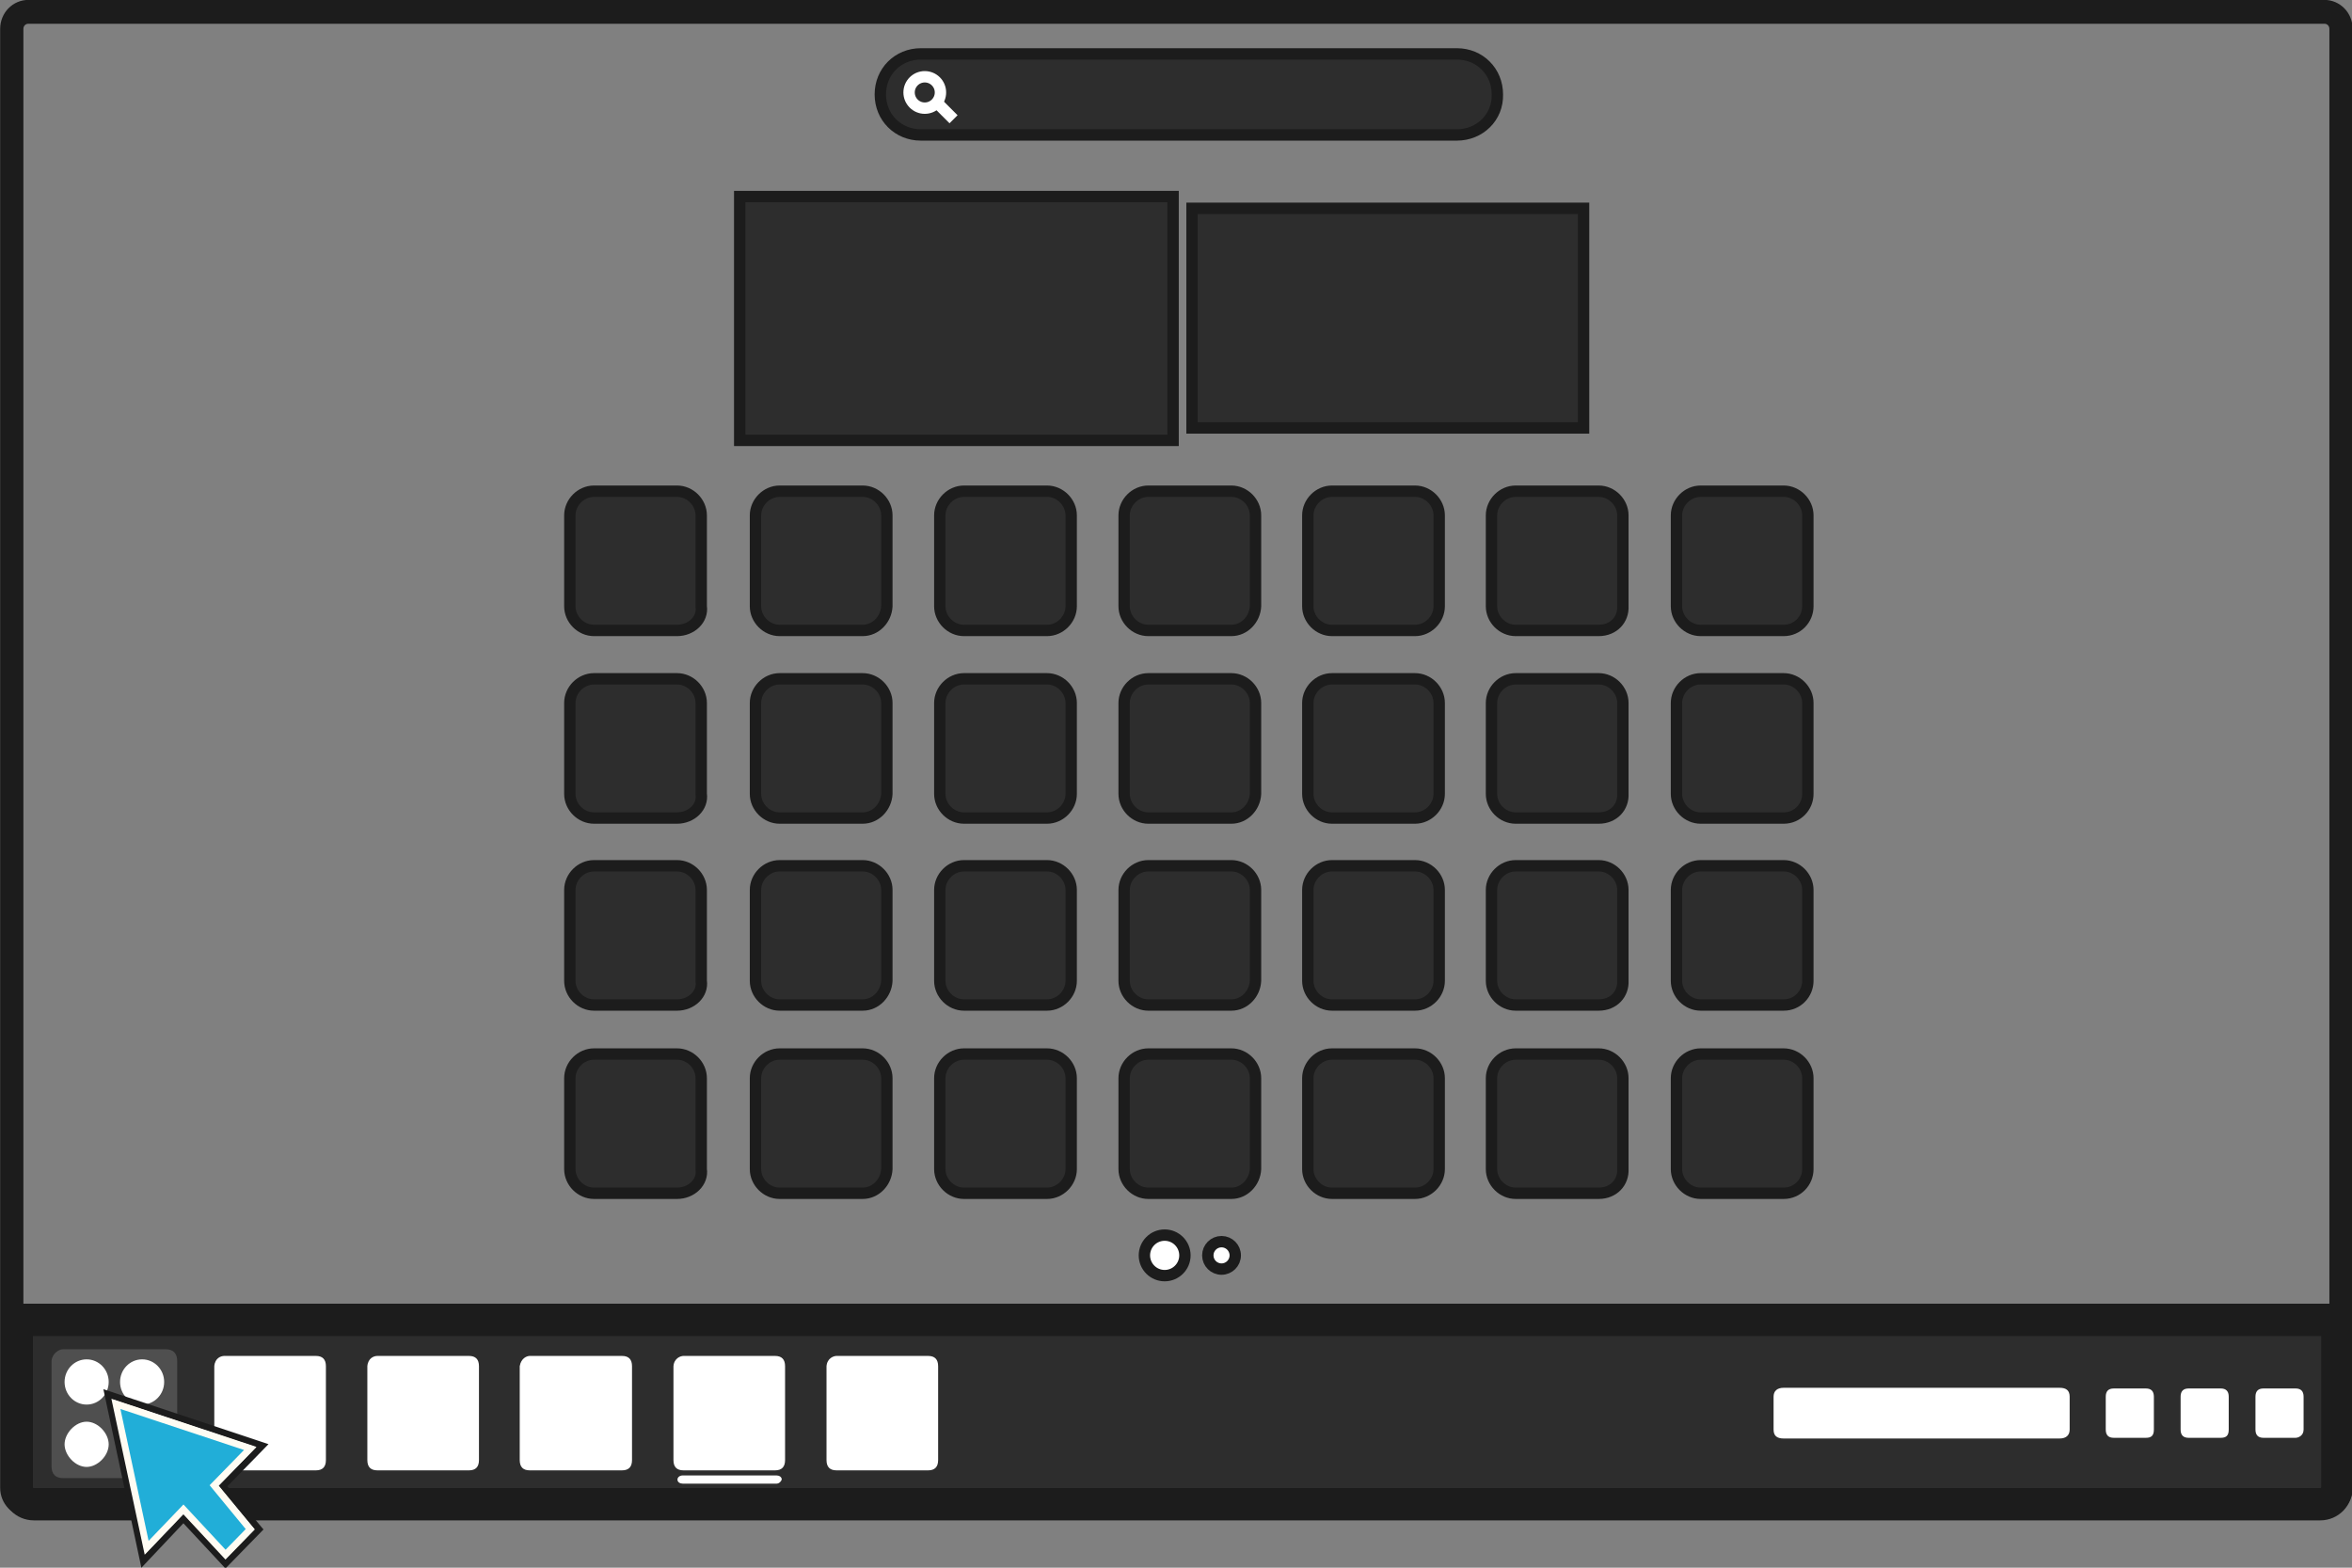 <?xml version="1.0" encoding="UTF-8" standalone="no"?>
<svg
   xmlns:osb="http://www.openswatchbook.org/uri/2009/osb"
   xmlns:dc="http://purl.org/dc/elements/1.1/"
   xmlns:cc="http://creativecommons.org/ns#"
   xmlns:rdf="http://www.w3.org/1999/02/22-rdf-syntax-ns#"
   xmlns:svg="http://www.w3.org/2000/svg"
   xmlns="http://www.w3.org/2000/svg"
   xmlns:sodipodi="http://sodipodi.sourceforge.net/DTD/sodipodi-0.dtd"
   xmlns:inkscape="http://www.inkscape.org/namespaces/inkscape"
   id="katman_2"
   viewBox="0 0 360 240"
   version="1.1"
   sodipodi:docname="layout_img_10_1.svg"
   width="360"
   height="240"
   inkscape:version="1.0.2 (e86c870879, 2021-01-15)">
  <rect x="0" y="0" width="360" height="240" fill="#808080" stroke="none"/>
  <sodipodi:namedview
     id="namedview39"
     pagecolor="#ffffff"
     bordercolor="#000000"
     borderopacity="0.25"
     inkscape:showpageshadow="2"
     inkscape:pageopacity="0.0"
     inkscape:pagecheckerboard="0"
     inkscape:deskcolor="#d1d1d1"
     inkscape:zoom="2.0000001"
     inkscape:cx="117.42362"
     inkscape:cy="86.113451"
     inkscape:window-width="1920"
     inkscape:window-height="1011"
     inkscape:window-x="0"
     inkscape:window-y="0"
     inkscape:window-maximized="1"
     inkscape:current-layer="g2269"
     inkscape:document-rotation="0"
     showgrid="false" />
  <defs
     id="defs1">
    <linearGradient
       id="linearGradient2839"
       osb:paint="solid">
      <stop
         style="stop-color:#000000;stop-opacity:1;"
         offset="0"
         id="stop2837" />
    </linearGradient>
    <style
       id="style1">.cls-1{fill:#f4f7f9;}.cls-2,.cls-3{fill:#fff;}.cls-4{fill:#4f4f4f;}.cls-5{stroke-width:2.87px;}.cls-5,.cls-6,.cls-7,.cls-8,.cls-9,.cls-10,.cls-11{fill:none;}.cls-5,.cls-7,.cls-8,.cls-9,.cls-11{stroke:#f4f7f9;stroke-linecap:round;stroke-linejoin:round;}.cls-12{stroke-width:4.72px;}.cls-12,.cls-6,.cls-3,.cls-13,.cls-14,.cls-10{stroke-miterlimit:10;}.cls-12,.cls-3,.cls-14,.cls-10{stroke:#1c1c1c;}.cls-12,.cls-14{fill:#2d2d2d;}.cls-6{stroke:#fafcff;stroke-width:.68px;}.cls-7{stroke-width:2.37px;}.cls-13{fill:#21aed8;stroke:#fffcf3;}.cls-8{stroke-width:2.41px;}.cls-9{stroke-width:2.12px;}.cls-14{stroke-width:1.74px;}.cls-10{stroke-width:3.48px;}.cls-11{stroke-width:3.03px;}</style>
  </defs>
  <g
     id="svg8"
     transform="matrix(1.023,0,0,1.049,0.023,-0.016)">
    <g
       id="g39">
      <g
         id="g38">
        <path
           class="cls-10"
           d="M 347.94,219.64 H 4.24 c -1.4,0 -2.5,-1.1 -2.5,-2.5 V 4.24 c 0,-1.4 1.1,-2.5 2.5,-2.5 h 343.5 c 1.4,0 2.5,1.1 2.5,2.5 v 212.8 c 0,1.4 -1.1,2.6 -2.3,2.6 z"
           id="path22" />
        <path
           class="cls-12"
           d="M 349.64,192.64 H 2.54 v 24.4 c 0,1.4 1.1,2.5 2.5,2.5 h 342.1 c 1.4,0 2.5,-1.1 2.5,-2.5 z"
           id="path23" />
        <path
           class="cls-2"
           d="m 33.54,197.9 h 13.7 c 1,0 1.5,0.5 1.5,1.5 v 13.7 c 0,1 -0.5,1.5 -1.5,1.5 h -13.7 c -1,0 -1.5,-0.5 -1.5,-1.5 v -13.7 c 0.1,-1.2 1,-1.5 1.5,-1.5 z"
           id="path24" />
        <path
           class="cls-2"
           d="m 56.44,197.9 h 13.7 c 1,0 1.5,0.5 1.5,1.5 v 13.7 c 0,1 -0.5,1.5 -1.5,1.5 h -13.7 c -1,0 -1.5,-0.5 -1.5,-1.5 v -13.7 c 0.1,-1.2 1,-1.5 1.5,-1.5 z"
           id="path25" />
        <path
           class="cls-2"
           d="m 79.24,197.9 h 13.8 c 1,0 1.5,0.5 1.5,1.5 v 13.7 c 0,1 -0.5,1.5 -1.5,1.5 h -13.8 c -1,0 -1.5,-0.5 -1.5,-1.5 v -13.7 c 0.2,-1.2 1.1,-1.5 1.5,-1.5 z"
           id="path26" />
        <path
           class="cls-2"
           d="m 102.24,197.9 h 13.7 c 1,0 1.5,0.5 1.5,1.5 v 13.7 c 0,1 -0.5,1.5 -1.5,1.5 h -13.7 c -1,0 -1.5,-0.5 -1.5,-1.5 v -13.7 c 0.1,-1.2 1.1,-1.5 1.5,-1.5 z"
           id="path27" />
        <path
           class="cls-2"
           d="m 125.14,197.9 h 13.7 c 1,0 1.5,0.5 1.5,1.5 v 13.7 c 0,1 -0.5,1.5 -1.5,1.5 h -13.7 c -1,0 -1.5,-0.5 -1.5,-1.5 v -13.7 c 0.1,-1.2 1.1,-1.5 1.5,-1.5 z"
           id="path28" />
        <path
           class="cls-2"
           d="m 308.14,209.95 h -41.3 c -1,0 -1.5,-0.4 -1.5,-1.3 v -4.8 c 0,-0.8 0.5,-1.3 1.5,-1.3 h 41.3 c 1,0 1.5,0.4 1.5,1.3 v 4.8 c 0,0.8 -0.5,1.3 -1.5,1.3 z"
           id="path29" />
        <g
           id="g32">
          <path
             class="cls-2"
             d="m 343.44,209.85 h -4.8 c -0.8,0 -1.2,-0.4 -1.2,-1.2 v -4.8 c 0,-0.8 0.4,-1.2 1.2,-1.2 h 4.8 c 0.8,0 1.2,0.4 1.2,1.2 v 4.8 c 0,0.9 -0.8,1.2 -1.2,1.2 z"
             id="path30" />
          <path
             class="cls-2"
             d="m 332.24,209.85 h -4.8 c -0.8,0 -1.2,-0.4 -1.2,-1.2 v -4.8 c 0,-0.8 0.4,-1.2 1.2,-1.2 h 4.8 c 0.8,0 1.2,0.4 1.2,1.2 v 4.8 c 0,0.9 -0.4,1.2 -1.2,1.2 z"
             id="path31" />
          <path
             class="cls-2"
             d="m 321.04,209.85 h -4.8 c -0.8,0 -1.2,-0.4 -1.2,-1.2 v -4.8 c 0,-0.8 0.4,-1.2 1.2,-1.2 h 4.8 c 0.8,0 1.2,0.4 1.2,1.2 v 4.8 c 0,0.9 -0.4,1.2 -1.2,1.2 z"
             id="path32" />
        </g>
        <path
           class="cls-2"
           d="m 116.14,216.54 h -14 c -0.4,0 -0.8,-0.2 -0.8,-0.6 0,-0.3 0.3,-0.6 0.8,-0.6 h 14 c 0.4,0 0.8,0.2 0.8,0.6 -0.1,0.3 -0.4,0.6 -0.8,0.6 z"
           id="path33" />
        <path
           class="cls-4"
           d="m 9.39,196.93 h 15.4 c 1.1,0 1.7,0.6 1.7,1.7 v 15.4 c 0,1.1 -0.6,1.7 -1.7,1.7 H 9.39 c -1.1,0 -1.7,-0.6 -1.7,-1.7 v -15.4 c 0.1,-1.1 1.1,-1.7 1.7,-1.7 z"
           id="path34" />
        <g
           id="g36">
          <path
             class="cls-2"
             d="m 12.94,207.5 c 1.7,0 3.3,1.7 3.3,3.3 0,1.7 -1.7,3.3 -3.3,3.3 -1.7,0 -3.3,-1.7 -3.3,-3.3 0,-1.6 1.6,-3.3 3.3,-3.3 z"
             id="path35" />
          <circle
             class="cls-2"
             cx="12.94"
             cy="201.7"
             r="3.3"
             id="circle35" />
          <path
             class="cls-2"
             d="m 21.24,207.5 c 1.7,0 3.3,1.7 3.3,3.3 0,1.7 -1.7,3.3 -3.3,3.3 -1.7,0 -3.3,-1.7 -3.3,-3.3 0,-1.6 1.7,-3.3 3.3,-3.3 z"
             id="path36" />
          <circle
             class="cls-2"
             cx="21.24"
             cy="201.7"
             r="3.3"
             id="circle36" />
        </g>
        <g
           id="g37">
          <polygon
             class="cls-3"
             points="27.42,221.6 33.72,228.2 38.72,223.2 33.32,216.9 39.22,211 16.12,203.5 21.42,227.8 "
             id="polygon36" />
          <polygon
             class="cls-13"
             points="27.42,220.3 33.72,226.9 37.42,223.2 32.02,216.8 37.42,211.4 17.32,204.9 21.92,225.9 "
             id="polygon37" />
        </g>
      </g>
      <g
         id="g2269"
         transform="matrix(0.978,0,0,0.954,1859.524,-21.885)"
         style="fill:#2d2d2d;fill-opacity:1">
        <g
           id="g2067"
           style="fill:#ffffff;fill-opacity:1;stroke:#1c1c1c;stroke-opacity:1;stroke-width:1.74;stroke-miterlimit:10;stroke-dasharray:none">
          <circle
             class="st7"
             cx="-1723.2"
             cy="215"
             r="3.1"
             id="circle2063"
             style="fill:#ffffff;fill-opacity:1;stroke:#1c1c1c;stroke-opacity:1;stroke-width:1.74;stroke-miterlimit:10;stroke-dasharray:none" />
          <circle
             class="st10"
             cx="-1714.5"
             cy="215"
             r="2.1"
             id="circle2065"
             style="fill:#ffffff;fill-opacity:1;stroke:#1c1c1c;stroke-opacity:1;stroke-width:1.74;stroke-miterlimit:10;stroke-dasharray:none" />
        </g>
        <path
           class="st11"
           d="m -1797.8,119.4 h -12.7 c -2,0 -3.7,-1.7 -3.7,-3.7 v -13.9 c 0,-2 1.7,-3.7 3.7,-3.7 h 12.7 c 2,0 3.7,1.7 3.7,3.7 v 13.9 c 0.3,2 -1.5,3.7 -3.7,3.7 z"
           id="path2069"
           style="fill:#2d2d2d;fill-opacity:1;stroke:#1c1c1c;stroke-opacity:1;stroke-width:1.74;stroke-miterlimit:10;stroke-dasharray:none" />
        <path
           class="st11"
           d="m -1769.4,119.4 h -12.7 c -2,0 -3.7,-1.7 -3.7,-3.7 v -13.9 c 0,-2 1.7,-3.7 3.7,-3.7 h 12.7 c 2,0 3.7,1.7 3.7,3.7 v 13.9 c -0.1,2 -1.7,3.7 -3.7,3.7 z"
           id="path2071"
           style="fill:#2d2d2d;fill-opacity:1;stroke:#1c1c1c;stroke-opacity:1;stroke-width:1.74;stroke-miterlimit:10;stroke-dasharray:none" />
        <path
           class="st11"
           d="m -1741.2,119.4 h -12.7 c -2,0 -3.7,-1.7 -3.7,-3.7 v -13.9 c 0,-2 1.7,-3.7 3.7,-3.7 h 12.7 c 2,0 3.7,1.7 3.7,3.7 v 13.9 c 0,2 -1.7,3.7 -3.7,3.7 z"
           id="path2073"
           style="fill:#2d2d2d;fill-opacity:1;stroke:#1c1c1c;stroke-opacity:1;stroke-width:1.74;stroke-miterlimit:10;stroke-dasharray:none" />
        <path
           class="st11"
           d="m -1713,119.4 h -12.7 c -2,0 -3.7,-1.7 -3.7,-3.7 v -13.9 c 0,-2 1.7,-3.7 3.7,-3.7 h 12.7 c 2,0 3.7,1.7 3.7,3.7 v 13.9 c -0.1,2 -1.7,3.7 -3.7,3.7 z"
           id="path2075"
           style="fill:#2d2d2d;fill-opacity:1;stroke:#1c1c1c;stroke-opacity:1;stroke-width:1.74;stroke-miterlimit:10;stroke-dasharray:none" />
        <path
           class="st11"
           d="m -1684.9,119.4 h -12.7 c -2,0 -3.7,-1.7 -3.7,-3.7 v -13.9 c 0,-2 1.7,-3.7 3.7,-3.7 h 12.7 c 2,0 3.7,1.7 3.7,3.7 v 13.9 c 0,2 -1.7,3.7 -3.7,3.7 z"
           id="path2077"
           style="fill:#2d2d2d;fill-opacity:1;stroke:#1c1c1c;stroke-opacity:1;stroke-width:1.74;stroke-miterlimit:10;stroke-dasharray:none" />
        <path
           class="st11"
           d="m -1656.8,119.4 h -12.7 c -2,0 -3.7,-1.7 -3.7,-3.7 v -13.9 c 0,-2 1.7,-3.7 3.7,-3.7 h 12.7 c 2,0 3.7,1.7 3.7,3.7 v 13.9 c 0.1,2 -1.4,3.7 -3.7,3.7 z"
           id="path2079"
           style="fill:#2d2d2d;fill-opacity:1;stroke:#1c1c1c;stroke-opacity:1;stroke-width:1.74;stroke-miterlimit:10;stroke-dasharray:none" />
        <path
           class="st11"
           d="m -1628.5,119.4 h -12.7 c -2,0 -3.7,-1.7 -3.7,-3.7 v -13.9 c 0,-2 1.7,-3.7 3.7,-3.7 h 12.7 c 2,0 3.7,1.7 3.7,3.7 v 13.9 c 0,2 -1.6,3.7 -3.7,3.7 z"
           id="path2081"
           style="fill:#2d2d2d;fill-opacity:1;stroke:#1c1c1c;stroke-opacity:1;stroke-width:1.74;stroke-miterlimit:10;stroke-dasharray:none" />
        <path
           class="st11"
           d="m -1797.8,148.1 h -12.7 c -2,0 -3.7,-1.7 -3.7,-3.7 v -13.9 c 0,-2 1.7,-3.7 3.7,-3.7 h 12.7 c 2,0 3.7,1.7 3.7,3.7 v 13.9 c 0.3,2 -1.5,3.7 -3.7,3.7 z"
           id="path2083"
           style="fill:#2d2d2d;fill-opacity:1;stroke:#1c1c1c;stroke-opacity:1;stroke-width:1.74;stroke-miterlimit:10;stroke-dasharray:none" />
        <path
           class="st11"
           d="m -1769.4,148.1 h -12.7 c -2,0 -3.7,-1.7 -3.7,-3.7 v -13.9 c 0,-2 1.7,-3.7 3.7,-3.7 h 12.7 c 2,0 3.7,1.7 3.7,3.7 v 13.9 c -0.1,2 -1.7,3.7 -3.7,3.7 z"
           id="path2085"
           style="fill:#2d2d2d;fill-opacity:1;stroke:#1c1c1c;stroke-opacity:1;stroke-width:1.74;stroke-miterlimit:10;stroke-dasharray:none" />
        <path
           class="st11"
           d="m -1741.2,148.1 h -12.7 c -2,0 -3.7,-1.7 -3.7,-3.7 v -13.9 c 0,-2 1.7,-3.7 3.7,-3.7 h 12.7 c 2,0 3.7,1.7 3.7,3.7 v 13.9 c 0,2 -1.7,3.7 -3.7,3.7 z"
           id="path2087"
           style="fill:#2d2d2d;fill-opacity:1;stroke:#1c1c1c;stroke-opacity:1;stroke-width:1.74;stroke-miterlimit:10;stroke-dasharray:none" />
        <path
           class="st11"
           d="m -1713,148.1 h -12.7 c -2,0 -3.7,-1.7 -3.7,-3.7 v -13.9 c 0,-2 1.7,-3.7 3.7,-3.7 h 12.7 c 2,0 3.7,1.7 3.7,3.7 v 13.9 c -0.1,2 -1.7,3.7 -3.7,3.7 z"
           id="path2089"
           style="fill:#2d2d2d;fill-opacity:1;stroke:#1c1c1c;stroke-opacity:1;stroke-width:1.74;stroke-miterlimit:10;stroke-dasharray:none" />
        <path
           class="st11"
           d="m -1684.9,148.1 h -12.7 c -2,0 -3.7,-1.7 -3.7,-3.7 v -13.9 c 0,-2 1.7,-3.7 3.7,-3.7 h 12.7 c 2,0 3.7,1.7 3.7,3.7 v 13.9 c 0,2 -1.7,3.7 -3.7,3.7 z"
           id="path2091"
           style="fill:#2d2d2d;fill-opacity:1;stroke:#1c1c1c;stroke-opacity:1;stroke-width:1.74;stroke-miterlimit:10;stroke-dasharray:none" />
        <path
           class="st11"
           d="m -1656.8,148.1 h -12.7 c -2,0 -3.7,-1.7 -3.7,-3.7 v -13.9 c 0,-2 1.7,-3.7 3.7,-3.7 h 12.7 c 2,0 3.7,1.7 3.7,3.7 v 13.9 c 0.1,2 -1.4,3.7 -3.7,3.7 z"
           id="path2093"
           style="fill:#2d2d2d;fill-opacity:1;stroke:#1c1c1c;stroke-opacity:1;stroke-width:1.74;stroke-miterlimit:10;stroke-dasharray:none" />
        <path
           class="st11"
           d="m -1628.5,148.1 h -12.7 c -2,0 -3.7,-1.7 -3.7,-3.7 v -13.9 c 0,-2 1.7,-3.7 3.7,-3.7 h 12.7 c 2,0 3.7,1.7 3.7,3.7 v 13.9 c 0,2 -1.6,3.7 -3.7,3.7 z"
           id="path2095"
           style="fill:#2d2d2d;fill-opacity:1;stroke:#1c1c1c;stroke-opacity:1;stroke-width:1.74;stroke-miterlimit:10;stroke-dasharray:none" />
        <path
           class="st11"
           d="m -1797.8,176.7 h -12.7 c -2,0 -3.7,-1.7 -3.7,-3.7 v -13.9 c 0,-2 1.7,-3.7 3.7,-3.7 h 12.7 c 2,0 3.7,1.7 3.7,3.7 V 173 c 0.3,2 -1.5,3.7 -3.7,3.7 z"
           id="path2097"
           style="fill:#2d2d2d;fill-opacity:1;stroke:#1c1c1c;stroke-opacity:1;stroke-width:1.74;stroke-miterlimit:10;stroke-dasharray:none" />
        <path
           class="st11"
           d="m -1769.4,176.7 h -12.7 c -2,0 -3.7,-1.7 -3.7,-3.7 v -13.9 c 0,-2 1.7,-3.7 3.7,-3.7 h 12.7 c 2,0 3.7,1.7 3.7,3.7 V 173 c -0.1,2 -1.7,3.7 -3.7,3.7 z"
           id="path2099"
           style="fill:#2d2d2d;fill-opacity:1;stroke:#1c1c1c;stroke-opacity:1;stroke-width:1.74;stroke-miterlimit:10;stroke-dasharray:none" />
        <path
           class="st11"
           d="m -1741.2,176.7 h -12.7 c -2,0 -3.7,-1.7 -3.7,-3.7 v -13.9 c 0,-2 1.7,-3.7 3.7,-3.7 h 12.7 c 2,0 3.7,1.7 3.7,3.7 V 173 c 0,2 -1.7,3.7 -3.7,3.7 z"
           id="path2101"
           style="fill:#2d2d2d;fill-opacity:1;stroke:#1c1c1c;stroke-opacity:1;stroke-width:1.74;stroke-miterlimit:10;stroke-dasharray:none" />
        <path
           class="st11"
           d="m -1713,176.7 h -12.7 c -2,0 -3.7,-1.7 -3.7,-3.7 v -13.9 c 0,-2 1.7,-3.7 3.7,-3.7 h 12.7 c 2,0 3.7,1.7 3.7,3.7 V 173 c -0.1,2 -1.7,3.7 -3.7,3.7 z"
           id="path2103"
           style="fill:#2d2d2d;fill-opacity:1;stroke:#1c1c1c;stroke-opacity:1;stroke-width:1.74;stroke-miterlimit:10;stroke-dasharray:none" />
        <path
           class="st11"
           d="m -1684.9,176.7 h -12.7 c -2,0 -3.7,-1.7 -3.7,-3.7 v -13.9 c 0,-2 1.7,-3.7 3.7,-3.7 h 12.7 c 2,0 3.7,1.7 3.7,3.7 V 173 c 0,2 -1.7,3.7 -3.7,3.7 z"
           id="path2105"
           style="fill:#2d2d2d;fill-opacity:1;stroke:#1c1c1c;stroke-opacity:1;stroke-width:1.74;stroke-miterlimit:10;stroke-dasharray:none" />
        <path
           class="st11"
           d="m -1656.8,176.7 h -12.7 c -2,0 -3.7,-1.7 -3.7,-3.7 v -13.9 c 0,-2 1.7,-3.7 3.7,-3.7 h 12.7 c 2,0 3.7,1.7 3.7,3.7 V 173 c 0.1,2 -1.4,3.7 -3.7,3.7 z"
           id="path2107"
           style="fill:#2d2d2d;fill-opacity:1;stroke:#1c1c1c;stroke-opacity:1;stroke-width:1.74;stroke-miterlimit:10;stroke-dasharray:none" />
        <path
           class="st11"
           d="m -1628.5,176.7 h -12.7 c -2,0 -3.7,-1.7 -3.7,-3.7 v -13.9 c 0,-2 1.7,-3.7 3.7,-3.7 h 12.7 c 2,0 3.7,1.7 3.7,3.7 V 173 c 0,2 -1.6,3.7 -3.7,3.7 z"
           id="path2109"
           style="fill:#2d2d2d;fill-opacity:1;stroke:#1c1c1c;stroke-opacity:1;stroke-width:1.74;stroke-miterlimit:10;stroke-dasharray:none" />
        <g
           id="g2119"
           style="fill:#2d2d2d;fill-opacity:1;stroke:#1c1c1c;stroke-opacity:1;stroke-width:1.74;stroke-miterlimit:10;stroke-dasharray:none">
          <path
             class="st10"
             d="m -1678.5,43.6 h -82 c -3.5,0 -6.2,-2.7 -6.2,-6.2 v 0 c 0,-3.5 2.7,-6.2 6.2,-6.2 h 82 c 3.5,0 6.2,2.7 6.2,6.2 v 0 c 0.1,3.5 -2.7,6.2 -6.2,6.2 z"
             id="path2111"
             style="fill:#2d2d2d;fill-opacity:1;stroke:#1c1c1c;stroke-opacity:1;stroke-width:1.74;stroke-miterlimit:10;stroke-dasharray:none" />
          <g
             id="g2117"
             style="fill:#2d2d2d;fill-opacity:1;stroke:#ffffff;stroke-opacity:1;stroke-width:1.74;stroke-miterlimit:10;stroke-dasharray:none">
            <circle
               class="st16"
               cx="-1759.9"
               cy="37.1"
               r="2.4"
               id="circle2113"
               style="fill:#2d2d2d;fill-opacity:1;stroke:#ffffff;stroke-opacity:1;stroke-width:1.74;stroke-miterlimit:10;stroke-dasharray:none" />
            <line
               class="st16"
               x1="-1758"
               y1="38.7"
               x2="-1755.5"
               y2="41.2"
               id="line2115"
               style="fill:#2d2d2d;fill-opacity:1;stroke:#ffffff;stroke-opacity:1;stroke-width:1.74;stroke-miterlimit:10;stroke-dasharray:none" />
          </g>
        </g>
        <path
           class="st11"
           d="m -1797.8,205.5 h -12.7 c -2,0 -3.7,-1.7 -3.7,-3.7 v -13.9 c 0,-2 1.7,-3.7 3.7,-3.7 h 12.7 c 2,0 3.7,1.7 3.7,3.7 v 13.9 c 0.3,2 -1.5,3.7 -3.7,3.7 z"
           id="path2121"
           style="fill:#2d2d2d;fill-opacity:1;stroke:#1c1c1c;stroke-opacity:1;stroke-width:1.74;stroke-miterlimit:10;stroke-dasharray:none" />
        <path
           class="st11"
           d="m -1769.4,205.5 h -12.7 c -2,0 -3.7,-1.7 -3.7,-3.7 v -13.9 c 0,-2 1.7,-3.7 3.7,-3.7 h 12.7 c 2,0 3.7,1.7 3.7,3.7 v 13.9 c -0.1,2 -1.7,3.7 -3.7,3.7 z"
           id="path2123"
           style="fill:#2d2d2d;fill-opacity:1;stroke:#1c1c1c;stroke-opacity:1;stroke-width:1.74;stroke-miterlimit:10;stroke-dasharray:none" />
        <path
           class="st11"
           d="m -1741.2,205.5 h -12.7 c -2,0 -3.7,-1.7 -3.7,-3.7 v -13.9 c 0,-2 1.7,-3.7 3.7,-3.7 h 12.7 c 2,0 3.7,1.7 3.7,3.7 v 13.9 c 0,2 -1.7,3.7 -3.7,3.7 z"
           id="path2125"
           style="fill:#2d2d2d;fill-opacity:1;stroke:#1c1c1c;stroke-opacity:1;stroke-width:1.74;stroke-miterlimit:10;stroke-dasharray:none" />
        <path
           class="st11"
           d="m -1713,205.5 h -12.7 c -2,0 -3.7,-1.7 -3.7,-3.7 v -13.9 c 0,-2 1.7,-3.7 3.7,-3.7 h 12.7 c 2,0 3.7,1.7 3.7,3.7 v 13.9 c -0.1,2 -1.7,3.7 -3.7,3.7 z"
           id="path2127"
           style="fill:#2d2d2d;fill-opacity:1;stroke:#1c1c1c;stroke-opacity:1;stroke-width:1.74;stroke-miterlimit:10;stroke-dasharray:none" />
        <path
           class="st11"
           d="m -1684.9,205.5 h -12.7 c -2,0 -3.7,-1.7 -3.7,-3.7 v -13.9 c 0,-2 1.7,-3.7 3.7,-3.7 h 12.7 c 2,0 3.7,1.7 3.7,3.7 v 13.9 c 0,2 -1.7,3.7 -3.7,3.7 z"
           id="path2129"
           style="fill:#2d2d2d;fill-opacity:1;stroke:#1c1c1c;stroke-opacity:1;stroke-width:1.74;stroke-miterlimit:10;stroke-dasharray:none" />
        <path
           class="st11"
           d="m -1656.8,205.5 h -12.7 c -2,0 -3.7,-1.7 -3.7,-3.7 v -13.9 c 0,-2 1.7,-3.7 3.7,-3.7 h 12.7 c 2,0 3.7,1.7 3.7,3.7 v 13.9 c 0.1,2 -1.4,3.7 -3.7,3.7 z"
           id="path2131"
           style="fill:#2d2d2d;fill-opacity:1;stroke:#1c1c1c;stroke-opacity:1;stroke-width:1.74;stroke-miterlimit:10;stroke-dasharray:none" />
        <path
           class="st11"
           d="m -1628.5,205.5 h -12.7 c -2,0 -3.7,-1.7 -3.7,-3.7 v -13.9 c 0,-2 1.7,-3.7 3.7,-3.7 h 12.7 c 2,0 3.7,1.7 3.7,3.7 v 13.9 c 0,2 -1.6,3.7 -3.7,3.7 z"
           id="path2133"
           style="fill:#2d2d2d;fill-opacity:1;stroke:#1c1c1c;stroke-opacity:1;stroke-width:1.74;stroke-miterlimit:10;stroke-dasharray:none" />
        <g
           id="g2139"
           transform="translate(-4.212,1.123)"
           style="fill:#2d2d2d;fill-opacity:1;stroke:#000000;stroke-opacity:1">
          <rect
             x="-1784"
             y="51.9"
             class="st3"
             width="66.3"
             height="37.3"
             id="rect2135"
             style="fill:#2d2d2d;fill-opacity:1;stroke:#1c1c1c;stroke-opacity:1;stroke-width:1.74;stroke-miterlimit:10;stroke-dasharray:none" />
          <rect
             x="-1714.8"
             y="53.7"
             class="st3"
             width="59.9"
             height="33.6"
             id="rect2137"
             style="fill:#2d2d2d;fill-opacity:1;stroke:#1c1c1c;stroke-opacity:1;stroke-width:1.74;stroke-miterlimit:10;stroke-dasharray:none" />
        </g>
      </g>
    </g>
  </g>
</svg>
